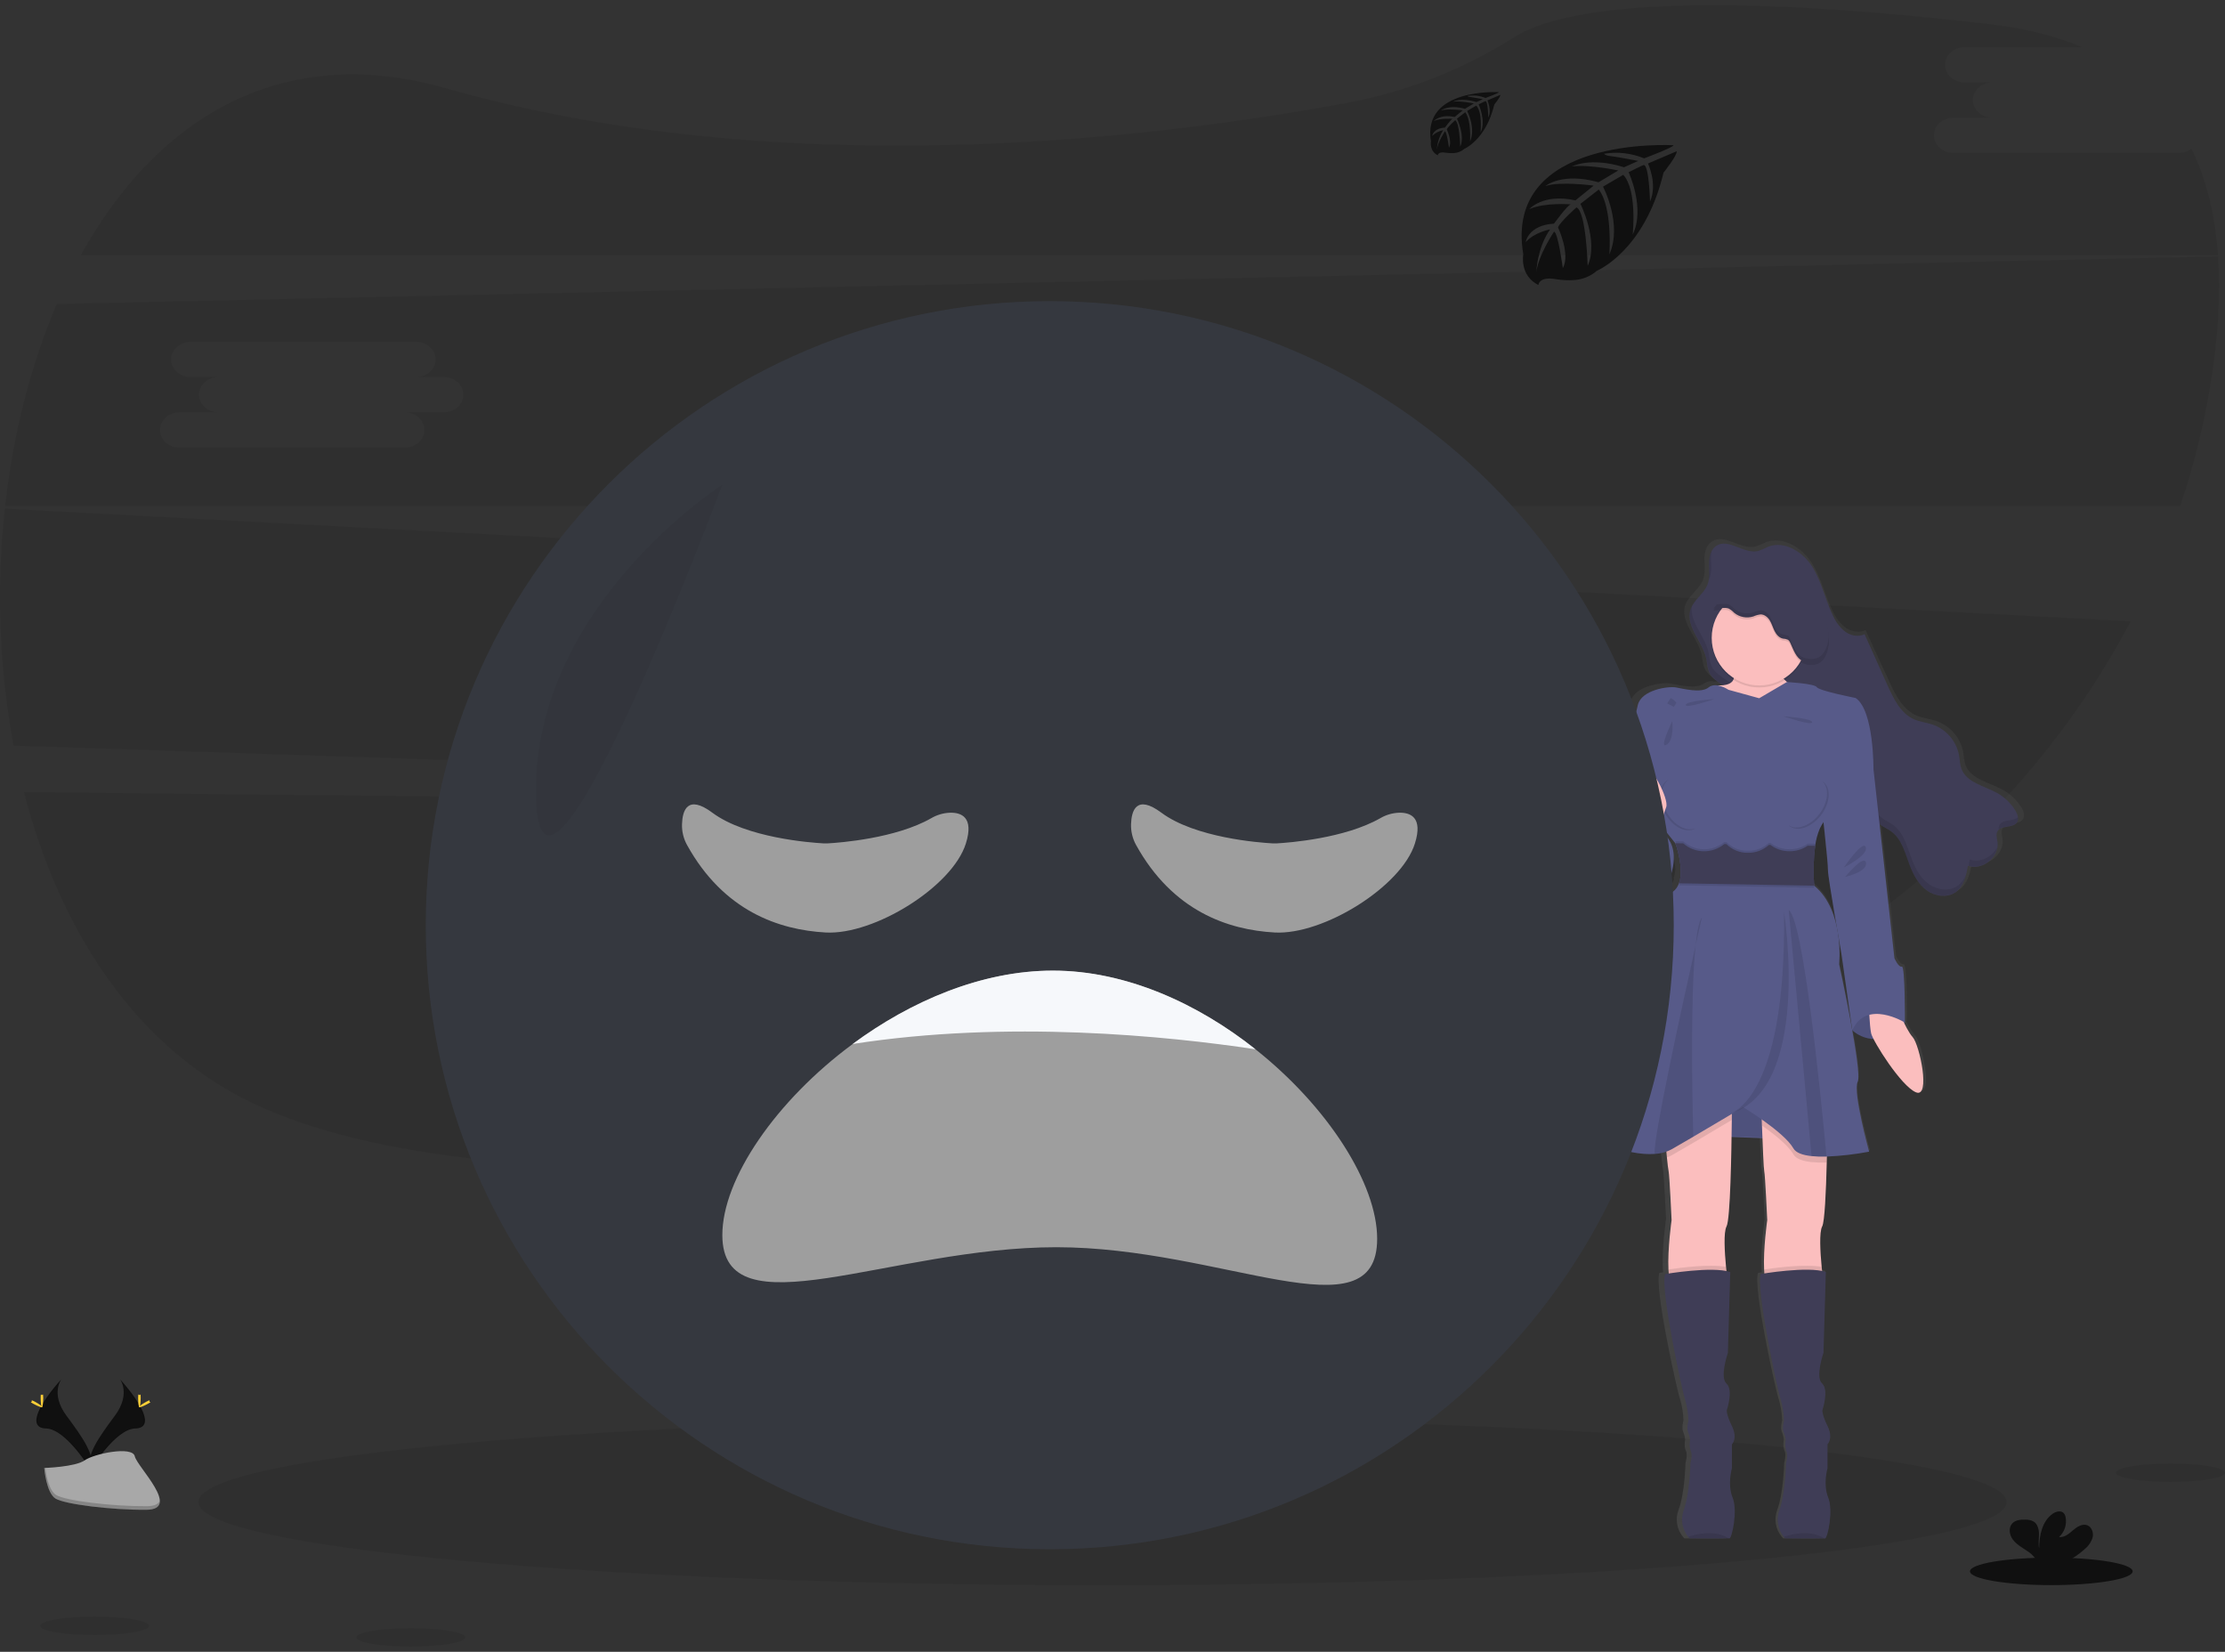 <svg width="260" height="193" viewBox="0 0 260 193" fill="none" xmlns="http://www.w3.org/2000/svg">
<rect x="0" y="0" width="260" height="193" fill="#333333" stroke="none"/>
<g clip-path="url(#clip0_1434_31370)">
<path opacity="0.1" d="M2.799 92.557C6.904 108.423 15.588 122.139 29.311 128.788C57.84 142.606 122.179 135.479 170.198 127.299C195.037 123.068 216.869 111.392 232.729 94.96L2.799 92.557Z" fill="#101010"/>
<path opacity="0.1" d="M254.606 17.869H228.259C227.008 17.869 225.983 16.943 225.983 15.81C225.983 14.678 227.008 13.749 228.259 13.749H232.816C231.563 13.749 230.54 12.823 230.54 11.688C230.54 10.554 231.563 9.63 232.816 9.63H229.564C228.311 9.63 227.285 8.703 227.285 7.569C227.285 6.434 228.311 5.51 229.564 5.51H243.315C240.264 4.227 236.697 3.314 232.587 2.834C195.088 -1.522 181.701 1.359 176.978 4.321C171.092 8.059 164.553 10.652 157.706 11.965C134.571 16.283 91.305 21.478 52.091 10.31C32.601 4.749 18.114 14.135 9.433 29.824H259.182C258.856 25.265 257.879 21.053 256.088 17.368C255.663 17.696 255.142 17.872 254.606 17.869Z" fill="#101010"/>
<path opacity="0.1" d="M0.565 59.438C-0.447 68.666 -0.103 77.992 1.586 87.12L232.906 94.776C239.274 88.172 244.684 80.707 248.979 72.601L0.565 59.438ZM92.055 79.186H87.5C88.753 79.186 89.779 80.115 89.779 81.247C89.779 82.379 88.753 83.306 87.5 83.306H61.153C59.903 83.306 58.877 82.379 58.877 81.247C58.877 80.115 59.903 79.186 61.153 79.186H65.71C64.458 79.186 63.434 78.259 63.434 77.127C63.434 75.995 64.458 75.066 65.71 75.066H62.456C61.203 75.066 60.177 74.139 60.177 73.007C60.177 71.875 61.203 70.946 62.456 70.946H88.803C90.055 70.946 91.079 71.873 91.079 73.007C91.079 74.142 90.055 75.066 88.803 75.066H92.055C93.308 75.066 94.331 75.993 94.331 77.127C94.331 78.262 93.308 79.186 92.055 79.186Z" fill="#101010"/>
<path opacity="0.1" d="M259.191 29.966L6.646 35.521C3.573 42.666 1.536 50.745 0.598 59.117H254.767C256.421 54.218 257.648 49.187 258.435 44.077C259.194 39.158 259.496 34.4 259.191 29.966ZM51.873 48.178H47.319C48.572 48.178 49.597 49.107 49.597 50.239C49.597 51.371 48.572 52.3 47.319 52.3H20.972C19.721 52.3 18.696 51.371 18.696 50.239C18.696 49.107 19.721 48.178 20.972 48.178H25.529C24.276 48.178 23.253 47.251 23.253 46.119C23.253 44.987 24.276 44.058 25.529 44.058H22.274C21.021 44.058 19.996 43.132 19.996 41.999C19.996 40.867 21.021 39.938 22.274 39.938H48.621C49.874 39.938 50.897 40.865 50.897 41.999C50.897 43.134 49.874 44.058 48.621 44.058H51.873C53.126 44.058 54.15 44.987 54.15 46.119C54.15 47.251 53.126 48.178 51.873 48.178Z" fill="#101010"/>
<path opacity="0.1" d="M128.834 185.223C187.182 185.223 234.482 180.872 234.482 175.504C234.482 170.137 187.182 165.785 128.834 165.785C70.487 165.785 23.186 170.137 23.186 175.504C23.186 180.872 70.487 185.223 128.834 185.223Z" fill="#101010"/>
<path d="M236.511 95.227C236.51 95.211 236.51 95.194 236.511 95.178C236.511 95.152 236.511 95.128 236.511 95.104C236.463 94.834 236.361 94.575 236.21 94.346C235.67 93.48 234.916 92.767 234.022 92.275C232.462 91.419 230.318 91.053 229.694 89.42C229.503 88.914 229.498 88.363 229.403 87.834C229.238 87.009 228.858 86.242 228.303 85.61C227.747 84.978 227.035 84.504 226.238 84.234C225.496 83.986 224.695 83.917 223.974 83.61C222.362 82.925 221.511 81.235 220.79 79.672C219.858 77.656 218.925 75.638 217.992 73.619C217.283 73.976 216.366 73.808 215.702 73.362C215.062 72.885 214.552 72.255 214.22 71.53C213.258 69.663 212.844 67.547 211.714 65.77C210.584 63.992 208.327 62.588 206.332 63.361C205.943 63.556 205.54 63.722 205.127 63.86C203.418 64.259 201.527 62.307 200.064 63.255C199.821 63.411 199.623 63.627 199.49 63.884C199.488 63.868 199.488 63.852 199.49 63.836C199.299 64.221 199.193 64.641 199.178 65.07C199.178 65.158 199.178 65.243 199.178 65.325C199.178 65.34 199.178 65.354 199.178 65.368C199.178 65.708 199.199 66.053 199.204 66.398C199.209 66.688 199.187 66.978 199.138 67.263V67.24C199.11 67.401 199.069 67.559 199.015 67.713C198.634 68.734 197.58 69.403 197.086 70.362V70.315C197.03 70.419 196.982 70.528 196.942 70.639C196.854 70.89 196.808 71.155 196.807 71.421C196.764 73.225 198.677 74.922 198.899 76.857C199.057 78.228 199.372 78.668 200.537 79.443L200.792 79.613C200.69 79.613 200.586 79.627 200.471 79.63C200.425 79.631 200.38 79.635 200.336 79.644C200.13 79.587 199.915 79.577 199.705 79.614C199.494 79.651 199.295 79.734 199.121 79.857C198.228 80.566 196.115 80.02 195.176 79.857C194.238 79.694 191.023 80.133 190.574 81.915C190.125 83.698 189.355 87.375 189.355 87.375C189.355 87.375 189.355 89.708 189.069 90.143C189.058 90.174 189.058 90.207 189.069 90.238C189.069 90.892 189.092 94.828 188.459 95.842C188.303 96.078 188.315 96.6 188.43 97.243C187.764 98.101 187.138 99.103 187.249 99.761C187.452 101.105 190.18 105.334 194.089 103.07C194.089 103.07 196.313 99.002 193.515 96.839L193.635 96.366C194.481 97.406 195.108 98.153 195.108 98.153C195.108 98.153 195.141 98.241 195.193 98.39H195.108C195.473 99.384 195.694 100.425 195.765 101.481C195.754 101.869 195.684 102.252 195.557 102.618H195.63C195.609 102.699 195.585 102.779 195.557 102.855C195.419 103.254 195.163 103.601 194.822 103.85C192.867 105.235 190.629 115.126 190.629 115.126C190.629 115.126 186.195 131.116 185.308 132.026C184.575 132.773 189.18 134.876 192.635 134.626C193.118 134.597 193.594 134.507 194.053 134.356C194.075 134.593 194.098 134.829 194.122 135.044C194.195 135.753 194.271 136.41 194.318 136.616C194.441 137.131 194.685 142.393 194.685 142.393C194.685 142.393 194.186 145.81 194.306 148.188C194.306 148.351 194.328 148.507 194.342 148.661L193.912 148.727C193.259 150.193 195.947 162.419 196.313 163.448C196.556 164.258 196.692 165.096 196.72 165.941C196.72 165.941 196.483 166.811 196.679 167.286C196.802 167.576 196.881 167.883 196.916 168.196C196.916 168.196 196.755 168.985 196.998 169.501C197.242 170.016 196.958 170.919 196.958 170.919C196.958 170.919 196.878 174.481 196.145 176.419C195.946 176.941 195.888 177.506 195.977 178.057C196.066 178.608 196.3 179.126 196.653 179.558C196.704 179.625 196.76 179.689 196.819 179.749C196.819 179.749 200.861 179.782 201.572 179.749H201.664C201.95 179.709 202.683 176.504 202.031 174.961C201.378 173.417 201.95 171.517 201.95 171.517V168.709C201.95 168.709 202.683 168.033 201.95 166.582C201.217 165.13 201.338 164.691 201.338 164.691C201.338 164.691 202.153 162.356 201.298 161.604C200.442 160.852 201.461 158.002 201.461 158.002L201.749 148.5C201.598 148.451 201.444 148.412 201.288 148.382C201.272 148.226 201.255 148.065 201.239 147.895C201.071 146.174 200.927 143.834 201.3 143.168C201.674 142.501 201.853 136.682 201.912 132.638L205.637 132.78C205.715 134.671 205.798 136.396 205.85 136.616C205.973 137.131 206.219 142.393 206.219 142.393C206.219 142.393 205.718 145.81 205.838 148.188C205.838 148.351 205.86 148.507 205.874 148.661L205.444 148.727C204.791 150.193 207.479 162.419 207.845 163.448C208.088 164.258 208.225 165.096 208.254 165.941C208.254 165.941 208.018 166.811 208.211 167.286C208.334 167.576 208.413 167.883 208.448 168.196C208.448 168.196 208.287 168.985 208.53 169.501C208.774 170.016 208.49 170.919 208.49 170.919C208.49 170.919 208.41 174.481 207.677 176.419C207.481 176.941 207.426 177.506 207.518 178.057C207.61 178.607 207.846 179.123 208.202 179.553C208.253 179.62 208.308 179.684 208.367 179.745C208.367 179.745 212.409 179.778 213.121 179.745H213.213C213.499 179.704 214.231 176.499 213.579 174.956C212.927 173.412 213.499 171.512 213.499 171.512V168.709C213.499 168.709 214.231 168.033 213.499 166.582C212.766 165.13 212.887 164.691 212.887 164.691C212.887 164.691 213.702 162.356 212.846 161.604C211.991 160.852 213.009 158.002 213.009 158.002L213.303 148.5C213.148 148.45 212.99 148.411 212.83 148.382C212.813 148.226 212.797 148.065 212.78 147.895C212.612 146.174 212.468 143.834 212.842 143.168C213.142 142.622 213.314 139.105 213.392 135.671C213.392 135.434 213.392 135.198 213.411 134.962C215.123 134.89 216.827 134.699 218.512 134.39C218.512 134.39 216.519 127.344 217.129 126.197C217.392 125.703 217.013 123.073 216.496 120.239C217.218 120.823 218.115 121.148 219.044 121.161C219.935 122.874 222.646 126.817 224.173 127.424C225.964 128.133 224.619 121.846 223.766 120.936C223.362 120.439 223.023 119.894 222.755 119.312C222.778 119.284 222.804 119.26 222.828 119.234C222.851 119.208 222.87 112.545 222.461 112.666C222.053 112.786 221.566 111.675 221.566 111.675L220.304 100.597L219.774 95.96C220.216 96.286 220.741 96.494 221.192 96.818C222.421 97.718 222.823 99.3 223.362 100.699C223.806 101.85 224.43 102.992 225.454 103.715C226.477 104.438 227.978 104.63 228.999 103.897C229.945 103.209 230.224 101.968 230.432 100.836C232.147 101.439 234.23 99.827 234.008 98.066C233.953 97.631 233.793 97.156 234.019 96.775C234.473 96.024 235.91 96.461 236.383 95.719C236.463 95.591 236.504 95.442 236.501 95.291C236.508 95.258 236.511 95.244 236.511 95.227ZM213.558 101.321C213.532 101.744 214.113 105.142 214.586 107.832C214.198 106.156 213.421 104.367 211.889 103.141C211.889 103.141 211.889 103.055 211.87 102.904H211.889C211.889 102.904 211.825 102.228 211.816 101.266C211.819 100.413 211.882 99.562 212.005 98.718V98.697H211.974C211.974 98.626 211.993 98.553 212.005 98.482C212.099 97.77 212.292 97.074 212.579 96.416C212.706 96.158 212.852 95.91 213.017 95.674C213.269 97.96 213.581 100.893 213.558 101.321ZM214.829 109.196C215.037 110.357 215.186 111.172 215.186 111.172L216.441 119.79V119.83C215.765 116.192 214.903 112.359 214.903 112.359C214.991 111.305 214.966 110.245 214.829 109.196Z" fill="url(#paint0_linear_1434_31370)"/>
<path d="M199.447 77.33C199.211 75.146 196.847 73.263 197.556 71.185C197.941 70.053 199.147 69.36 199.553 68.235C199.823 67.493 199.702 66.678 199.705 65.888C199.707 65.099 199.891 64.217 200.548 63.78C201.966 62.834 203.791 64.78 205.446 64.382C205.846 64.246 206.235 64.08 206.611 63.886C208.542 63.118 210.726 64.517 211.811 66.285C212.896 68.053 213.302 70.162 214.234 72.019C214.551 72.737 215.044 73.363 215.666 73.842C216.309 74.286 217.188 74.454 217.883 74.099L220.589 80.126C221.298 81.679 222.111 83.362 223.662 84.045C224.357 84.35 225.132 84.419 225.851 84.667C226.632 84.942 227.326 85.418 227.866 86.046C228.405 86.675 228.77 87.434 228.923 88.248C229.015 88.777 229.018 89.326 229.205 89.829C229.807 91.455 231.88 91.819 233.39 92.665C234.264 93.158 234.997 93.867 235.518 94.724C235.754 95.133 235.957 95.669 235.704 96.071C235.248 96.809 233.861 96.374 233.421 97.123C233.199 97.501 233.355 97.974 233.421 98.409C233.636 100.16 231.62 101.765 229.961 101.165C229.76 102.292 229.488 103.528 228.576 104.211C227.595 104.944 226.141 104.75 225.151 104.032C224.161 103.313 223.56 102.176 223.13 101.03C222.608 99.635 222.218 98.061 221.029 97.166C220.599 96.844 220.083 96.636 219.663 96.312C218.717 95.589 218.245 94.395 217.907 93.24C217.469 91.798 217.122 90.316 216.488 88.954C215.855 87.593 214.853 86.326 213.48 85.704C212.191 85.125 210.707 85.163 209.376 84.693C207.086 83.885 205.391 81.958 203.113 81.051C202.384 80.744 201.694 80.354 201.056 79.888C199.91 79.134 199.598 78.697 199.447 77.33Z" fill="#3F3D56"/>
<g opacity="0.1">
<path d="M199.659 67.772C199.708 67.679 199.751 67.584 199.787 67.486C200.054 66.744 199.936 65.928 199.938 65.139C199.938 64.875 199.962 64.613 200.011 64.354C199.793 64.821 199.687 65.332 199.702 65.848C199.699 66.484 199.775 67.15 199.659 67.772Z" fill="black"/>
<path d="M228.798 103.469C227.817 104.199 226.364 104.008 225.373 103.287C224.383 102.566 223.78 101.434 223.362 100.283C222.839 98.888 222.452 97.314 221.261 96.418C220.833 96.097 220.315 95.887 219.897 95.565C218.951 94.842 218.479 93.648 218.138 92.504C217.701 91.062 217.356 89.581 216.72 88.219C216.084 86.858 215.087 85.591 213.711 84.969C212.425 84.39 210.941 84.428 209.61 83.958C207.318 83.149 205.623 81.223 203.347 80.315C202.618 80.008 201.927 79.618 201.288 79.152C200.168 78.379 199.87 77.942 199.705 76.578C199.468 74.532 197.388 72.747 197.712 70.818C197.659 70.923 197.613 71.03 197.573 71.14C196.864 73.22 199.227 75.104 199.463 77.285C199.617 78.649 199.936 79.086 201.047 79.859C201.686 80.325 202.377 80.715 203.106 81.022C205.382 81.93 207.077 83.858 209.369 84.664C210.7 85.137 212.184 85.097 213.47 85.676C214.846 86.297 215.834 87.567 216.479 88.926C217.124 90.285 217.469 91.762 217.897 93.211C218.245 94.355 218.701 95.549 219.656 96.272C220.083 96.593 220.601 96.804 221.019 97.125C222.201 98.021 222.598 99.595 223.121 100.99C223.551 102.136 224.154 103.27 225.144 103.989C226.134 104.708 227.588 104.901 228.569 104.171C229.195 103.698 229.514 102.977 229.725 102.205C229.538 102.703 229.217 103.14 228.798 103.469Z" fill="black"/>
<path d="M233.655 96.381C233.565 96.55 233.525 96.742 233.542 96.934C234.076 96.407 235.281 96.716 235.702 96.038C235.8 95.87 235.838 95.674 235.811 95.482C235.262 96.002 234.057 95.693 233.655 96.381Z" fill="black"/>
<path d="M230.183 100.422C230.138 100.659 230.093 100.912 230.036 101.157C231.483 101.609 233.154 100.448 233.39 98.983C232.816 100.11 231.398 100.864 230.183 100.422Z" fill="black"/>
</g>
<path d="M202.501 78.467C202.501 78.467 203.288 80.055 200.964 80.089C198.641 80.122 202.461 90.403 202.461 90.403L206.323 95.32L211.128 92.72L211.404 85.549L211.759 81.216C211.759 81.216 207.268 79.758 208.095 77.829C208.923 75.9 202.501 78.467 202.501 78.467Z" fill="#FBBEBE"/>
<path d="M216.448 120.388C216.448 120.388 219.285 123.179 222.594 119.475L220.053 116.778H216.838L216.448 120.388Z" fill="#575A89"/>
<path opacity="0.1" d="M216.755 116.778L216.365 120.388C216.365 120.388 219.202 123.179 222.511 119.475" fill="black"/>
<path d="M221.528 117.27C221.528 117.27 222.669 120.265 223.497 121.17C224.324 122.075 225.624 128.339 223.891 127.63C222.159 126.921 218.85 121.643 218.651 120.737C218.453 119.832 218.377 117.27 218.377 117.27H221.528Z" fill="#FBBEBE"/>
<path d="M196.75 132.634L212.033 133.225L210.26 126.762L202.562 126.606L196.75 132.634Z" fill="#575A89"/>
<path opacity="0.1" d="M198.875 132.634L214.16 133.225L212.388 126.762L204.687 126.606L198.875 132.634Z" fill="black"/>
<path d="M201.752 143.301C201.39 143.974 201.53 146.305 201.693 148.028C201.797 149.124 201.91 149.968 201.91 149.968C201.91 149.968 196.197 151.741 195.332 150.205C195.112 149.815 195.004 149.132 194.966 148.33C194.848 145.967 195.332 142.561 195.332 142.561C195.332 142.561 195.096 137.323 194.978 136.81C194.93 136.604 194.857 135.952 194.786 135.245C194.682 134.196 194.583 133.028 194.583 133.028L202.383 128.892C202.383 128.892 202.383 129.667 202.369 130.861C202.326 134.61 202.201 142.473 201.752 143.301Z" fill="#FBBEBE"/>
<path opacity="0.1" d="M201.91 149.968C201.91 149.968 196.197 151.741 195.332 150.204C195.112 149.814 195.004 149.131 194.966 148.33C196.148 148.15 199.745 147.654 201.693 148.027C201.797 149.124 201.91 149.968 201.91 149.968Z" fill="black"/>
<path d="M202.106 179.749H202.016C201.328 179.775 197.419 179.749 197.419 179.749C197.362 179.69 197.308 179.626 197.258 179.56C196.913 179.128 196.685 178.613 196.596 178.067C196.507 177.52 196.56 176.96 196.75 176.44C197.459 174.509 197.537 170.964 197.537 170.964C197.537 170.964 197.814 170.059 197.577 169.546C197.341 169.033 197.497 168.246 197.497 168.246C197.461 167.935 197.381 167.63 197.261 167.341C197.064 166.868 197.301 166 197.301 166C197.274 165.16 197.141 164.326 196.906 163.519C196.552 162.495 193.952 150.323 194.583 148.864C194.583 148.864 200.097 147.919 202.186 148.628L201.91 158.082C201.91 158.082 200.924 160.919 201.751 161.668C202.579 162.417 201.792 164.741 201.792 164.741C201.792 164.741 201.673 165.173 202.383 166.631C203.092 168.09 202.383 168.759 202.383 168.759V171.555C202.383 171.555 201.832 173.446 202.461 174.982C203.089 176.518 202.383 179.7 202.106 179.749Z" fill="#3F3D56"/>
<path d="M212.929 143.3C212.567 143.974 212.706 146.305 212.869 148.028C212.973 149.124 213.087 149.968 213.087 149.968C213.087 149.968 207.374 151.741 206.509 150.204C206.289 149.814 206.18 149.131 206.143 148.33C206.024 145.967 206.509 142.561 206.509 142.561C206.509 142.561 206.273 137.323 206.154 136.81C206.091 136.533 205.98 133.896 205.892 131.53C205.819 129.511 205.76 127.687 205.76 127.687L213.56 128.892C213.56 128.892 213.56 132.322 213.463 135.846C213.378 139.263 213.219 142.766 212.929 143.3Z" fill="#FBBEBE"/>
<path opacity="0.1" d="M213.088 149.968C213.088 149.968 207.375 151.741 206.51 150.204C206.29 149.814 206.181 149.131 206.144 148.33C207.325 148.15 210.923 147.654 212.87 148.027C212.974 149.124 213.088 149.968 213.088 149.968Z" fill="black"/>
<path d="M213.284 179.75H213.194C212.506 179.776 208.597 179.75 208.597 179.75C208.54 179.69 208.486 179.627 208.436 179.56C208.091 179.128 207.863 178.614 207.774 178.067C207.685 177.521 207.738 176.96 207.928 176.441C208.637 174.5 208.708 170.955 208.708 170.955C208.708 170.955 208.985 170.049 208.748 169.536C208.512 169.024 208.668 168.237 208.668 168.237C208.632 167.925 208.552 167.621 208.432 167.331C208.235 166.859 208.472 165.991 208.472 165.991C208.445 165.151 208.312 164.317 208.077 163.509C207.722 162.486 205.123 150.313 205.754 148.855C205.754 148.855 211.268 147.91 213.357 148.619L213.081 158.073C213.081 158.073 212.095 160.909 212.922 161.659C213.75 162.408 212.963 164.731 212.963 164.731C212.963 164.731 212.844 165.164 213.553 166.622C214.263 168.081 213.553 168.749 213.553 168.749V171.546C213.553 171.546 213.003 173.436 213.631 174.973C214.26 176.509 213.561 179.7 213.284 179.75Z" fill="#3F3D56"/>
<path opacity="0.1" d="M205.574 80.325C208.642 80.325 211.128 77.838 211.128 74.77C211.128 71.703 208.642 69.216 205.574 69.216C202.506 69.216 200.02 71.703 200.02 74.77C200.02 77.838 202.506 80.325 205.574 80.325Z" fill="black"/>
<path d="M205.574 80.088C208.642 80.088 211.128 77.602 211.128 74.534C211.128 71.466 208.642 68.98 205.574 68.98C202.506 68.98 200.02 71.466 200.02 74.534C200.02 77.602 202.506 80.088 205.574 80.088Z" fill="#FBBEBE"/>
<path opacity="0.1" d="M194.583 133.028L202.383 128.892C202.383 128.892 202.383 129.667 202.369 130.861C201.229 131.542 199.511 132.565 197.859 133.532C196.961 134.059 196.084 134.569 195.332 134.997C195.158 135.092 194.975 135.171 194.786 135.234C194.682 134.196 194.583 133.028 194.583 133.028Z" fill="black"/>
<path opacity="0.1" d="M213.56 128.883C213.56 128.883 213.56 132.312 213.463 135.836H213.435C212.852 135.857 212.268 135.839 211.688 135.782C210.669 135.673 209.854 135.404 209.561 134.87C208.967 133.83 207.306 132.506 205.902 131.52C205.829 129.502 205.77 127.677 205.77 127.677L213.56 128.883Z" fill="black"/>
<path d="M212.109 98.844C211.911 100.382 211.873 101.937 211.995 103.483C215.578 106.438 214.91 112.661 214.91 112.661C214.91 112.661 217.668 125.269 217.077 126.41C216.486 127.552 218.415 134.565 218.415 134.565C216.771 134.876 215.106 135.067 213.435 135.137C212.852 135.157 212.268 135.139 211.688 135.082C210.669 134.974 209.854 134.704 209.561 134.17C208.459 132.241 203.692 129.365 203.692 129.365C203.692 129.365 200.671 131.175 197.859 132.823C196.96 133.35 196.084 133.86 195.332 134.288C194.722 134.612 194.048 134.796 193.358 134.829C190.014 135.078 185.558 132.983 186.268 132.241C187.135 131.334 191.43 115.42 191.43 115.42C191.43 115.42 193.595 105.57 195.486 104.192C195.817 103.942 196.064 103.597 196.195 103.202C196.842 101.403 195.76 98.52 195.76 98.52C195.76 98.52 189.655 90.996 189.929 90.562C190.203 90.127 190.205 87.806 190.205 87.806C190.205 87.806 190.955 84.142 191.387 82.369C191.82 80.597 194.932 80.162 195.838 80.32C196.743 80.479 198.79 81.029 199.655 80.32C200.52 79.611 201.981 80.597 201.981 80.597L205.569 81.585L208.795 79.694C208.795 79.694 212.028 79.859 212.305 80.292C212.581 80.724 216.836 81.554 216.836 81.554C219.001 83.01 218.923 89.945 218.923 89.945C218.923 89.945 213.723 94.473 212.659 96.799C212.384 97.453 212.199 98.14 212.109 98.844Z" fill="#575A89"/>
<path d="M217.746 88.985L218.928 89.93L220.15 100.921L221.37 111.952C221.37 111.952 221.842 113.056 222.237 112.938C222.632 112.819 222.592 119.475 222.592 119.475C222.592 119.475 218.068 116.693 216.446 120.388L215.184 111.479C215.184 111.479 213.567 102.379 213.608 101.67C213.648 100.961 212.78 93.279 212.78 93.279L217.746 88.985Z" fill="#575A89"/>
<path d="M190.801 89.498L189.933 90.562C189.933 90.562 190.014 95.13 189.343 96.234C188.671 97.338 191.196 103.798 192.141 103.403C193.086 103.008 195.214 92.925 195.214 92.807C195.214 92.689 190.801 89.498 190.801 89.498Z" fill="#575A89"/>
<path d="M190.723 95.998C190.723 95.998 187.965 98.794 188.161 100.134C188.358 101.474 190.998 105.684 194.779 103.422C194.779 103.422 198.287 96.825 190.723 95.998Z" fill="#575A89"/>
<path opacity="0.1" d="M202.017 179.757C201.329 179.783 197.42 179.757 197.42 179.757C197.362 179.697 197.309 179.634 197.259 179.567C198.259 179.227 200.419 178.717 202.017 179.757Z" fill="black"/>
<path opacity="0.1" d="M213.198 179.757C212.511 179.783 208.601 179.757 208.601 179.757C208.544 179.697 208.49 179.634 208.44 179.567C209.436 179.227 211.596 178.717 213.198 179.757Z" fill="black"/>
<path opacity="0.1" d="M198.138 110.473C197.535 116.254 197.734 127.727 197.859 132.823C196.961 133.35 196.084 133.86 195.332 134.288C194.722 134.612 194.048 134.797 193.359 134.829C193.108 133.288 196.578 117.459 198.138 110.473Z" fill="black"/>
<path opacity="0.1" d="M198.875 107.192C198.859 107.275 198.573 108.532 198.138 110.473C198.308 108.816 198.544 107.627 198.875 107.192Z" fill="black"/>
<path opacity="0.1" d="M208.472 106.568C208.472 106.568 211.821 127.604 201.903 130.204C201.901 130.194 208.765 129.152 208.472 106.568Z" fill="black"/>
<path opacity="0.1" d="M213.435 135.137C212.852 135.157 212.269 135.139 211.688 135.082L209.013 106.32C210.719 107.435 212.761 127.847 213.435 135.137Z" fill="black"/>
<path opacity="0.1" d="M201.437 71.267C201.615 71.253 201.793 71.272 201.964 71.322C202.215 71.447 202.441 71.617 202.631 71.823C202.939 72.081 203.307 72.256 203.702 72.332C204.096 72.409 204.503 72.384 204.886 72.26C205.155 72.14 205.441 72.06 205.734 72.024C206.185 72.024 206.575 72.355 206.809 72.733C207.043 73.111 207.164 73.56 207.365 73.964C207.566 74.368 207.887 74.751 208.329 74.851C208.541 74.859 208.75 74.907 208.944 74.993C209.063 75.089 209.154 75.216 209.209 75.359C209.577 76.155 209.87 77.096 210.657 77.486C210.947 77.62 211.262 77.689 211.582 77.687C211.906 77.711 212.231 77.652 212.527 77.517C212.818 77.354 213.058 77.115 213.222 76.824C213.714 76.011 213.77 75.004 213.654 74.061C213.51 72.871 213.087 71.733 212.418 70.738C211.714 69.732 210.756 68.931 209.641 68.416C208.526 67.902 207.294 67.692 206.072 67.809C205.645 67.858 205.223 67.936 204.808 68.046C203.304 68.448 201.829 69.199 200.917 70.459C200.696 70.774 200.454 71.072 200.191 71.353C200.605 71.312 201.021 71.277 201.437 71.267Z" fill="black"/>
<path d="M201.437 71.031C201.615 71.017 201.793 71.035 201.964 71.085C202.215 71.21 202.441 71.38 202.631 71.587C202.939 71.844 203.307 72.019 203.702 72.096C204.096 72.172 204.503 72.148 204.886 72.024C205.155 71.903 205.441 71.824 205.734 71.787C206.185 71.787 206.575 72.118 206.809 72.497C207.043 72.875 207.164 73.324 207.365 73.728C207.566 74.132 207.887 74.515 208.329 74.614C208.541 74.623 208.75 74.671 208.944 74.756C209.063 74.853 209.154 74.979 209.209 75.123C209.577 75.919 209.87 76.86 210.657 77.25C210.947 77.384 211.262 77.453 211.582 77.451C211.906 77.475 212.231 77.416 212.527 77.281C212.818 77.118 213.058 76.878 213.222 76.588C213.714 75.775 213.77 74.768 213.654 73.825C213.51 72.635 213.087 71.496 212.418 70.502C211.714 69.496 210.756 68.694 209.641 68.18C208.526 67.665 207.294 67.456 206.072 67.573C205.645 67.621 205.223 67.7 204.808 67.809C203.304 68.211 201.829 68.963 200.917 70.223C200.696 70.537 200.454 70.836 200.191 71.116C200.605 71.076 201.021 71.041 201.437 71.031Z" fill="#3F3D56"/>
<path opacity="0.1" d="M195.41 84.258C195.41 84.258 195.687 86.465 194.741 87.016C193.796 87.567 195.41 84.258 195.41 84.258Z" fill="black"/>
<path opacity="0.1" d="M215.461 101.356C215.461 101.356 217.706 98.047 218.023 98.993C218.34 99.938 215.461 101.356 215.461 101.356Z" fill="black"/>
<path opacity="0.1" d="M215.619 102.457C215.619 102.457 217.834 99.739 218.047 100.803C218.259 101.867 215.619 102.457 215.619 102.457Z" fill="black"/>
<path opacity="0.1" d="M209.114 99.222C208.311 99.233 207.527 98.975 206.888 98.489H206.694C206.031 99.095 205.16 99.422 204.262 99.404C203.795 99.415 203.331 99.331 202.897 99.157C202.464 98.983 202.07 98.723 201.74 98.392H201.482C200.802 98.946 199.947 99.242 199.069 99.226C198.192 99.21 197.349 98.883 196.689 98.305L195.765 98.288C195.765 98.288 196.847 101.172 196.2 102.97L211.995 103.252C211.873 101.705 211.911 100.15 212.109 98.612V98.591L211.241 98.574C210.617 99.007 209.874 99.233 209.114 99.222Z" fill="black"/>
<path opacity="0.1" d="M209.114 99.694C208.311 99.706 207.527 99.448 206.888 98.962H206.694C206.031 99.567 205.16 99.895 204.262 99.876C203.795 99.887 203.331 99.803 202.897 99.629C202.464 99.455 202.07 99.195 201.74 98.865H201.482C200.802 99.419 199.947 99.714 199.069 99.698C198.192 99.682 197.349 99.356 196.689 98.777L195.765 98.761C195.765 98.761 196.847 101.644 196.2 103.443L211.995 103.724C211.873 102.178 211.911 100.623 212.109 99.085V99.063L211.241 99.047C210.617 99.48 209.874 99.706 209.114 99.694Z" fill="black"/>
<path d="M209.114 99.458C208.311 99.469 207.527 99.211 206.888 98.725H206.694C206.031 99.331 205.16 99.659 204.262 99.64C203.795 99.651 203.331 99.567 202.897 99.393C202.464 99.219 202.07 98.959 201.74 98.628H201.482C200.802 99.183 199.947 99.478 199.069 99.462C198.192 99.446 197.349 99.12 196.689 98.541L195.765 98.524C195.765 98.524 196.847 101.408 196.2 103.207L211.995 103.488C211.873 101.942 211.911 100.387 212.109 98.848V98.827L211.241 98.81C210.617 99.243 209.874 99.47 209.114 99.458Z" fill="#3F3D56"/>
<path opacity="0.1" d="M208.412 83.698C208.412 83.698 211.738 83.91 211.759 84.383C211.78 84.856 208.412 83.698 208.412 83.698Z" fill="black"/>
<path opacity="0.1" d="M200.333 81.682C200.333 81.682 197.008 81.894 196.986 82.367C196.965 82.84 200.333 81.682 200.333 81.682Z" fill="black"/>
<path opacity="0.1" d="M213.043 91.346C213.01 91.322 212.976 91.303 212.943 91.282C213.794 92.048 213.652 93.721 212.608 95.102C211.563 96.482 209.977 97.056 209.013 96.437C209.043 96.463 209.069 96.492 209.103 96.518C210.048 97.241 211.702 96.674 212.794 95.246C213.886 93.818 213.993 92.072 213.043 91.346Z" fill="black"/>
<path opacity="0.1" d="M194.775 94.925C193.933 93.407 194.042 91.731 194.994 91.096C194.959 91.112 194.921 91.126 194.886 91.145C193.841 91.727 193.704 93.469 194.569 95.038C195.434 96.608 196.994 97.402 198.039 96.83C198.073 96.81 198.106 96.788 198.138 96.764C197.096 97.236 195.616 96.442 194.775 94.925Z" fill="black"/>
<path opacity="0.1" d="M195.899 82.128L195.594 82.601L194.816 82.187L195.225 81.559C195.496 81.686 195.728 81.883 195.899 82.128Z" fill="black"/>
<path d="M190.959 99.621C190.959 99.621 191.652 96.364 190.723 95.329C189.794 94.293 190.092 88.867 191.51 88.985C192.928 89.103 195.055 93.395 194.701 94.303C194.346 95.21 193.006 99.857 193.006 99.857L190.959 99.621Z" fill="#FBBEBE"/>
<path opacity="0.1" d="M213.199 76.122C213.035 76.413 212.795 76.652 212.504 76.815C212.208 76.95 211.883 77.009 211.559 76.985C211.24 76.987 210.924 76.918 210.634 76.784C209.847 76.392 209.554 75.451 209.186 74.657C209.139 74.514 209.056 74.385 208.945 74.283C208.753 74.196 208.547 74.146 208.337 74.135C207.895 74.035 207.576 73.65 207.373 73.248C207.169 72.846 207.049 72.402 206.817 72.017C206.586 71.632 206.193 71.293 205.742 71.308C205.448 71.347 205.162 71.43 204.893 71.556C204.511 71.678 204.104 71.703 203.709 71.626C203.315 71.549 202.947 71.374 202.638 71.116C202.449 70.91 202.223 70.74 201.972 70.615C201.801 70.565 201.622 70.547 201.445 70.561C201.173 70.561 200.904 70.587 200.632 70.608C200.497 70.785 200.353 70.953 200.199 71.114C200.613 71.078 201.029 71.043 201.445 71.034C201.622 71.019 201.801 71.038 201.972 71.088C202.223 71.213 202.449 71.383 202.638 71.589C202.947 71.846 203.315 72.022 203.709 72.099C204.104 72.175 204.511 72.151 204.893 72.028C205.162 71.903 205.448 71.819 205.742 71.78C206.193 71.78 206.583 72.111 206.817 72.489C207.051 72.868 207.172 73.317 207.373 73.721C207.574 74.125 207.895 74.508 208.337 74.607C208.547 74.619 208.753 74.669 208.945 74.756C209.063 74.853 209.155 74.979 209.209 75.123C209.578 75.919 209.871 76.86 210.658 77.25C210.948 77.384 211.263 77.453 211.582 77.451C211.907 77.474 212.232 77.416 212.528 77.28C212.819 77.118 213.059 76.878 213.223 76.588C213.59 75.92 213.754 75.159 213.695 74.399C213.677 75.006 213.507 75.599 213.199 76.122Z" fill="black"/>
<path d="M192.006 102.204C193.181 102.204 194.133 101.559 194.133 100.763C194.133 99.966 193.181 99.321 192.006 99.321C190.831 99.321 189.879 99.966 189.879 100.763C189.879 101.559 190.831 102.204 192.006 102.204Z" fill="#575A89"/>
<path d="M122.668 181.019C162.939 181.019 195.585 148.373 195.585 108.102C195.585 67.831 162.939 35.185 122.668 35.185C82.397 35.185 49.751 67.831 49.751 108.102C49.751 148.373 82.397 181.019 122.668 181.019Z" fill="#35383F"/>
<path d="M160.927 144.744C160.927 156.255 142.832 145.728 123.431 145.728C104.031 145.728 84.408 155.82 84.408 144.309C84.408 137.746 90.662 128.618 99.635 121.988C106.394 116.991 114.695 113.413 123.034 113.413C131.609 113.413 140.009 117.287 146.71 122.605C155.167 129.31 160.927 138.32 160.927 144.744Z" fill="#9E9E9E"/>
<path d="M146.708 122.6C136.396 121.047 117.745 119.154 99.635 121.983C106.395 116.987 114.696 113.408 123.034 113.408C131.607 113.408 140.007 117.282 146.708 122.6Z" fill="#F6F8FB"/>
<path opacity="0.05" d="M84.408 56.63C84.408 56.63 62.444 70.672 62.623 92.637C62.803 114.602 84.408 56.63 84.408 56.63Z" fill="black"/>
<path d="M195.556 16.971C195.556 16.971 175.655 15.773 178.002 29.718C178.002 29.718 177.529 32.181 179.77 33.301C179.77 33.301 179.805 32.268 181.81 32.618C182.524 32.738 183.25 32.773 183.972 32.722C184.949 32.656 185.877 32.272 186.615 31.63C186.615 31.63 192.21 29.321 194.386 20.176C194.386 20.176 195.996 18.181 195.932 17.671L192.574 19.103C192.574 19.103 193.72 21.526 192.81 23.54C192.81 23.54 192.701 19.193 192.056 19.285C191.926 19.306 190.312 20.124 190.312 20.124C190.312 20.124 192.285 24.346 190.784 27.411C190.784 27.411 191.349 22.211 189.683 20.429L187.319 21.809C187.319 21.809 189.626 26.168 188.061 29.725C188.061 29.725 188.463 24.27 186.823 22.145L184.679 23.816C184.679 23.816 186.847 28.113 185.525 31.063C185.525 31.063 185.353 24.712 184.216 24.232C184.216 24.232 182.342 25.887 182.056 26.565C182.056 26.565 183.54 29.683 182.62 31.328C182.62 31.328 182.056 27.097 181.592 27.073C181.592 27.073 179.725 29.876 179.529 31.8C179.529 31.8 179.612 28.94 181.138 26.806C181.138 26.806 179.333 27.116 178.281 28.288C178.281 28.288 178.572 26.305 181.59 26.132C181.59 26.132 183.133 24.005 183.547 23.878C183.547 23.878 180.533 23.625 178.706 24.435C178.706 24.435 180.314 22.566 184.098 23.414L186.225 21.689C186.225 21.689 182.259 21.145 180.576 21.745C180.576 21.745 182.512 20.091 186.795 21.297L189.099 19.919C189.099 19.919 185.717 19.191 183.701 19.446C183.701 19.446 185.828 18.299 189.773 19.543L191.427 18.803C191.427 18.803 188.948 18.316 188.222 18.24C187.497 18.165 187.459 17.961 187.459 17.961C189.033 17.705 190.648 17.893 192.122 18.503C192.122 18.503 195.615 17.191 195.556 16.971Z" fill="#101010"/>
<path d="M175.144 10.771C175.144 10.771 166.163 10.228 167.212 16.529C167.212 16.529 167.002 17.642 168.011 18.148C168.011 18.148 168.025 17.676 168.933 17.841C169.255 17.894 169.583 17.91 169.909 17.888C170.351 17.857 170.77 17.683 171.105 17.394C171.105 17.394 173.632 16.35 174.615 12.218C174.615 12.218 175.343 11.318 175.324 11.086L173.807 11.733C173.807 11.733 174.327 12.828 173.918 13.738C173.918 13.738 173.868 11.774 173.577 11.821C173.518 11.821 172.788 12.199 172.788 12.199C172.788 12.199 173.681 14.107 173.008 15.492C173.008 15.492 173.263 13.142 172.511 12.336L171.443 12.96C171.443 12.96 172.485 14.931 171.779 16.539C171.779 16.539 171.958 14.073 171.219 13.114L170.249 13.868C170.249 13.868 171.228 15.808 170.632 17.141C170.632 17.141 170.554 14.272 170.039 14.055C170.039 14.055 169.193 14.802 169.063 15.109C169.063 15.109 169.734 16.527 169.318 17.262C169.318 17.262 169.063 15.35 168.845 15.343C168.845 15.343 168.002 16.607 167.914 17.47C167.955 16.667 168.205 15.889 168.64 15.213C168.154 15.305 167.705 15.537 167.349 15.882C167.349 15.882 167.479 14.986 168.848 14.908C168.848 14.908 169.545 13.948 169.732 13.889C169.732 13.889 168.37 13.776 167.546 14.142C167.546 14.142 168.271 13.296 169.982 13.669L170.928 12.892C170.928 12.892 169.136 12.655 168.375 12.915C168.375 12.915 169.25 12.168 171.185 12.714L172.225 12.09C172.225 12.09 170.699 11.762 169.786 11.88C169.786 11.88 170.748 11.362 172.53 11.925L173.275 11.589C173.275 11.589 172.155 11.37 171.828 11.336C171.502 11.303 171.481 11.211 171.481 11.211C172.19 11.093 172.919 11.175 173.584 11.447C173.584 11.447 175.17 10.871 175.144 10.771Z" fill="#101010"/>
<path opacity="0.1" d="M253.635 173.153C257.15 173.153 260 172.671 260 172.077C260 171.483 257.15 171.002 253.635 171.002C250.119 171.002 247.27 171.483 247.27 172.077C247.27 172.671 250.119 173.153 253.635 173.153Z" fill="#101010"/>
<path opacity="0.1" d="M11.055 191.042C14.57 191.042 17.42 190.561 17.42 189.967C17.42 189.373 14.57 188.892 11.055 188.892C7.539 188.892 4.689 189.373 4.689 189.967C4.689 190.561 7.539 191.042 11.055 191.042Z" fill="#101010"/>
<path opacity="0.1" d="M48.005 192.392C51.52 192.392 54.37 191.911 54.37 191.317C54.37 190.723 51.52 190.241 48.005 190.241C44.489 190.241 41.64 190.723 41.64 191.317C41.64 191.911 44.489 192.392 48.005 192.392Z" fill="#101010"/>
<path d="M239.704 185.209C244.953 185.209 249.208 184.49 249.208 183.602C249.208 182.714 244.953 181.995 239.704 181.995C234.455 181.995 230.2 182.714 230.2 183.602C230.2 184.49 234.455 185.209 239.704 185.209Z" fill="#101010"/>
<path d="M243.633 180.976C244.066 180.622 244.383 180.145 244.54 179.608C244.656 179.067 244.424 178.414 243.907 178.216C243.325 177.993 242.704 178.398 242.233 178.804C241.763 179.211 241.222 179.674 240.605 179.589C240.922 179.302 241.159 178.937 241.294 178.531C241.428 178.124 241.454 177.69 241.371 177.27C241.344 177.096 241.27 176.933 241.158 176.798C240.834 176.452 240.25 176.599 239.863 176.871C238.634 177.736 238.291 179.405 238.284 180.908C238.161 180.367 238.265 179.802 238.263 179.253C238.26 178.705 238.107 178.071 237.639 177.781C237.348 177.626 237.022 177.549 236.693 177.559C236.14 177.537 235.525 177.592 235.147 177.996C234.675 178.499 234.8 179.341 235.209 179.887C235.618 180.433 236.237 180.787 236.807 181.168C237.265 181.44 237.656 181.813 237.951 182.257C237.985 182.32 238.013 182.386 238.036 182.454H241.498C242.273 182.06 242.991 181.563 243.633 180.976Z" fill="#101010"/>
<path d="M14.025 161.157C14.025 161.157 15.323 162.854 13.425 165.412C11.527 167.969 9.962 170.139 10.588 171.737C10.588 171.737 13.451 166.976 15.788 166.908C18.126 166.839 16.587 164.02 14.025 161.157Z" fill="#101010"/>
<path opacity="0.1" d="M14.026 161.157C14.139 161.321 14.228 161.5 14.291 161.689C16.564 164.36 17.774 166.853 15.591 166.915C13.553 166.974 11.1 170.614 10.525 171.533C10.546 171.605 10.569 171.675 10.596 171.744C10.596 171.744 13.459 166.983 15.796 166.915C18.134 166.846 16.588 164.02 14.026 161.157Z" fill="black"/>
<path d="M16.439 163.32C16.439 163.918 16.37 164.403 16.288 164.403C16.205 164.403 16.139 163.93 16.139 163.32C16.139 162.71 16.221 163.004 16.306 163.004C16.392 163.004 16.439 162.722 16.439 163.32Z" fill="#FFD037"/>
<path d="M17.256 164.034C16.732 164.32 16.275 164.492 16.235 164.419C16.195 164.346 16.59 164.057 17.114 163.771C17.639 163.485 17.431 163.693 17.471 163.771C17.512 163.849 17.791 163.748 17.256 164.034Z" fill="#FFD037"/>
<path d="M7.167 161.157C7.167 161.157 5.869 162.854 7.765 165.412C9.66 167.969 11.227 170.139 10.601 171.737C10.601 171.737 7.737 166.976 5.401 166.908C3.066 166.839 4.602 164.02 7.167 161.157Z" fill="#101010"/>
<path opacity="0.1" d="M7.166 161.157C7.053 161.321 6.963 161.5 6.902 161.689C4.628 164.36 3.415 166.853 5.602 166.915C7.637 166.974 10.092 170.614 10.665 171.533C10.645 171.605 10.622 171.675 10.596 171.744C10.596 171.744 7.731 166.983 5.396 166.915C3.061 166.846 4.602 164.02 7.166 161.157Z" fill="black"/>
<path d="M4.753 163.32C4.753 163.918 4.819 164.403 4.902 164.403C4.985 164.403 5.051 163.93 5.051 163.32C5.051 162.71 4.968 163.004 4.885 163.004C4.803 163.004 4.753 162.722 4.753 163.32Z" fill="#FFD037"/>
<path d="M3.923 164.034C4.448 164.32 4.907 164.492 4.947 164.419C4.987 164.346 4.592 164.057 4.068 163.771C3.543 163.485 3.748 163.693 3.711 163.771C3.673 163.849 3.399 163.748 3.923 164.034Z" fill="#FFD037"/>
<path d="M5.167 171.521C5.167 171.521 8.797 171.41 9.894 170.63C10.991 169.85 15.479 168.922 15.751 170.158C16.023 171.394 21.206 176.374 17.108 176.407C13.009 176.44 7.585 175.766 6.493 175.102C5.401 174.438 5.167 171.521 5.167 171.521Z" fill="#A8A8A8"/>
<path opacity="0.2" d="M17.176 175.984C13.078 176.017 7.653 175.344 6.562 174.68C5.73 174.174 5.399 172.356 5.288 171.517H5.167C5.167 171.517 5.403 174.446 6.488 175.11C7.573 175.774 13.005 176.448 17.103 176.414C18.285 176.414 18.694 175.982 18.673 175.36C18.507 175.741 18.058 175.977 17.176 175.984Z" fill="black"/>
<path d="M96.744 98.541C98.132 98.463 104.662 97.971 108.811 95.605C109.477 95.213 110.229 94.992 111.002 94.96C112.32 94.922 113.838 95.473 112.866 98.555C111.292 103.597 102.152 109.269 96.48 108.955C91.025 108.652 84.553 106.454 80.28 98.725C79.87 97.982 79.668 97.142 79.696 96.293C79.745 94.733 80.313 92.779 83.241 94.958C87.198 97.9 94.705 98.458 96.21 98.541C96.388 98.551 96.567 98.551 96.744 98.541Z" fill="#9E9E9E"/>
<path d="M149.216 98.541C150.604 98.463 157.134 97.971 161.282 95.605C161.948 95.213 162.701 94.992 163.473 94.96C164.792 94.922 166.31 95.473 165.338 98.555C163.764 103.597 154.624 109.269 148.951 108.955C143.496 108.652 137.025 106.454 132.751 98.725C132.342 97.982 132.14 97.142 132.167 96.293C132.217 94.733 132.784 92.779 135.713 94.958C139.67 97.9 147.176 98.458 148.682 98.541C148.86 98.551 149.038 98.551 149.216 98.541Z" fill="#9E9E9E"/>
</g>
<defs>
<linearGradient id="paint0_linear_1434_31370" x1="210.866" y1="179.766" x2="210.866" y2="62.995" gradientUnits="userSpaceOnUse">
<stop stop-color="#808080" stop-opacity="0.25"/>
<stop offset="0.54" stop-color="#808080" stop-opacity="0.12"/>
<stop offset="1" stop-color="#808080" stop-opacity="0.1"/>
</linearGradient>
<clipPath id="clip0_1434_31370">
<rect width="260" height="191.784" fill="white" transform="translate(0 0.608)"/>
</clipPath>
</defs>
</svg>
